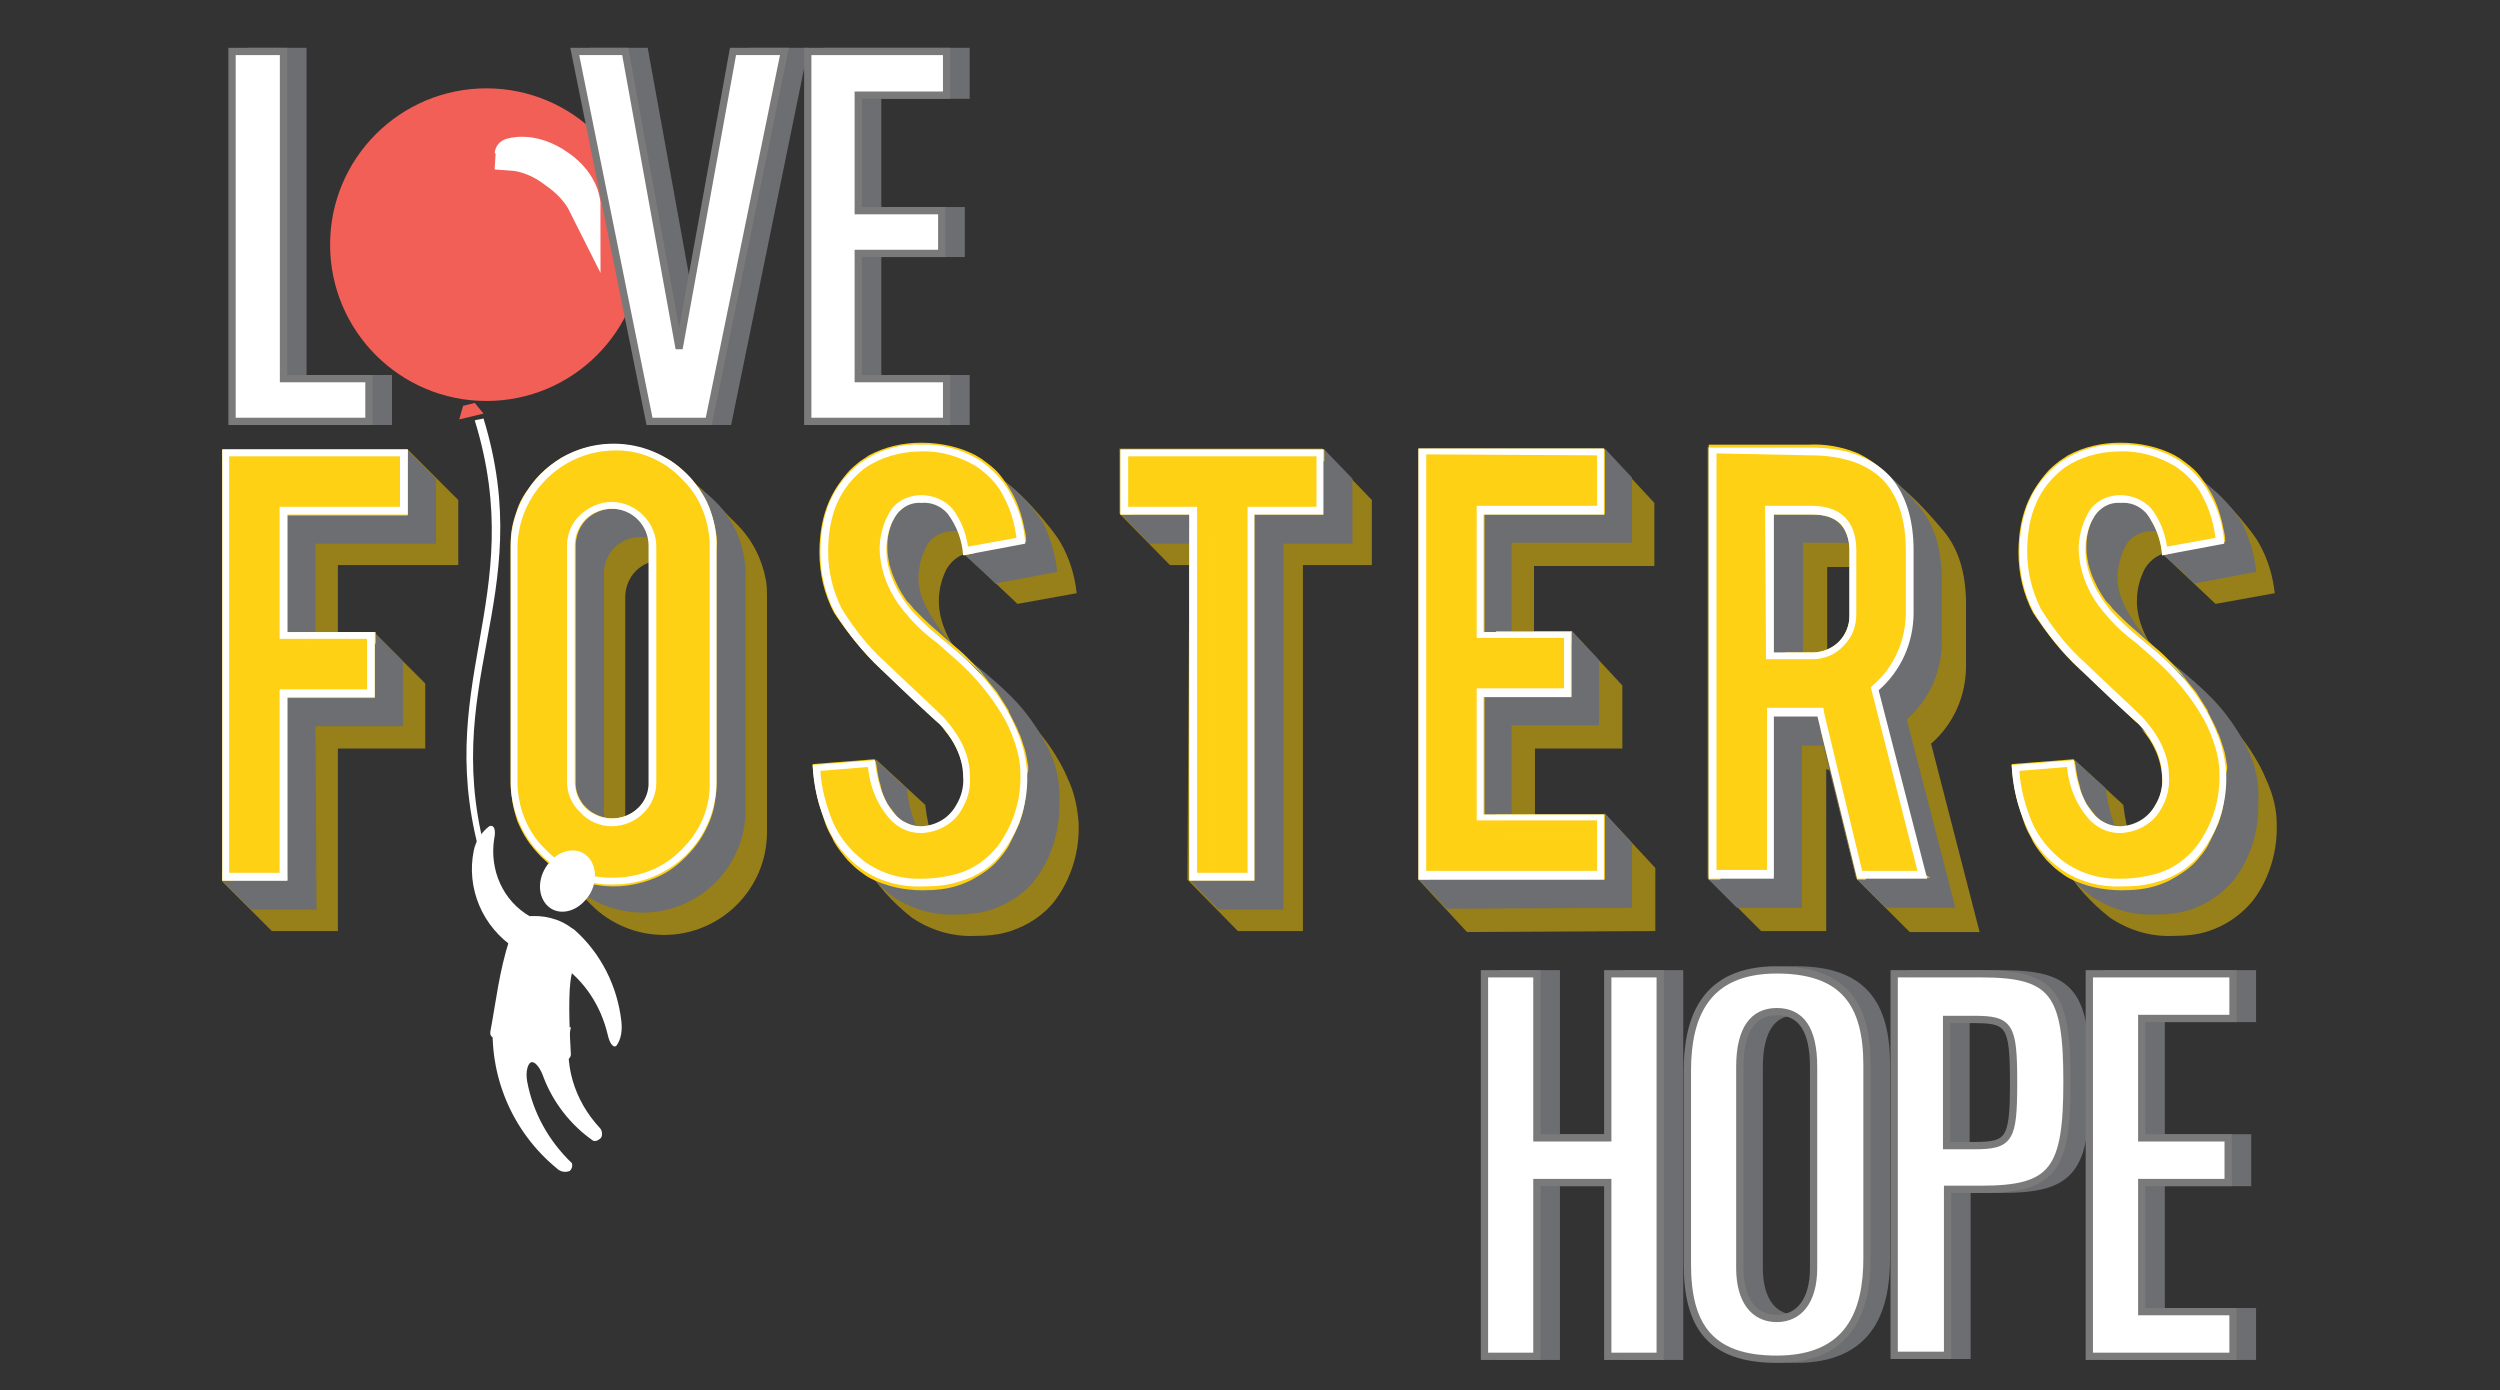 <?xml version="1.0" encoding="utf-8"?>
<!-- Generator: Adobe Illustrator 22.0.1, SVG Export Plug-In . SVG Version: 6.00 Build 0)  -->
<svg version="1.1" id="Layer_1" xmlns="http://www.w3.org/2000/svg" xmlns:xlink="http://www.w3.org/1999/xlink" x="0px" y="0px"
	 viewBox="0 0 257.5 143.2" style="enable-background:new 0 0 257.5 143.2;" xml:space="preserve">
<rect x="0" y="0" width="257.5" height="143.2" fill="#333333" stroke="none"/>
<style type="text/css">
	.st0{opacity:0.5;fill:#FCCD00;enable-background:new    ;}
	.st1{fill:#6D6E71;}
	.st2{fill:#FED115;}
	.st3{fill:#2775BB;}
	.st4{fill:#FFFFFF;}
	.st5{opacity:0.5;}
	.st6{fill:#F4F1ED;}
	.st7{fill:none;stroke:#6D6E71;stroke-width:0.75;stroke-miterlimit:10;}
	.st8{fill:none;stroke:#7A7A7A;stroke-width:0.75;stroke-miterlimit:10;}
	.st9{fill:#F15F57;}
	.st10{fill:#FFFFFF;stroke:#FFFFFF;stroke-width:3.31;stroke-miterlimit:10;}
</style>
<g transform="translate(-775 2334)">
	<path class="st0" d="M1009.5-2249.2c0.1,2.8-0.7,5.6-2.4,7.9c-1.2,1.5-2.8,2.6-4.6,3.2c-1.2,0.4-2.5,0.5-3.7,0.5
		c-2.3,0.1-4.6-0.6-6.5-1.9c-1.9-1.5-3.6-3.3-4.8-5.5c-0.8-1.8,0-2.8-0.1-5.2l1.2-5.6l5.1,4.7c0.3,2.6,1,4.8,2.1,6
		c0.8,0.9,1.7,0.8,2.8,0.7c1.4,0,2.6-0.8,3.2-2c0.6-0.7,0.9-1.7,1-2.6c0-1.8-0.8-3.7-2.5-5.5c-1.3-1.3-3.1-3.3-5.7-5.8
		c-2.2-2.2-4-3.9-4.9-5.6c-1-1.9-1.5-4.1-1.5-6.2c0-4,0.4-8.6,3.1-10.7c1.7-1.2,4.7-0.3,7.2-0.3c2.4,0,0.6-2.4,2.5-1.8
		c1.8,0.6,5.9,5.4,6.7,6.9c0.9,1.6,1.4,3.3,1.6,5.1l-6.1,1.1c0,0-5.4-5.1-5.4-5.1s2.1-0.3,0.9-0.2c-1.2,0-2.2,0.7-2.8,1.7
		c-0.5,1-0.8,2.1-0.8,3.3c0,2,0.9,4.1,2.6,6.2c0.7,0.8,0.5,0.2,1.8,1.3c1.6,1.3,3.8,3.7,4.3,4.3c1.5,1.4,2.8,3.1,3.8,4.9
		c0.4,0.7,0.7,1.4,1,2.1C1009.1-2252.1,1009.5-2250.7,1009.5-2249.2L1009.5-2249.2z"/>
	<path class="st1" d="M1007.6-2251.4c0.1,2.8-0.7,5.6-2.4,7.9c-1.2,1.5-2.8,2.6-4.6,3.2c-1.2,0.4-2.5,0.5-3.7,0.5
		c-2.3,0.1-4.6-0.6-6.5-1.9c-1.5-1.1-2.7-2.6-3.4-4.3c-0.9-2-1.4-4.1-1.5-6.3l3.2-3.4l3.2,2.9c0.3,2.6,1,4.5,2.1,5.6
		c0.7,0.8,1.7,1.3,2.8,1.2c1.5,0,2.8-0.9,3.5-2.2c0.5-0.9,0.7-1.9,0.7-2.9c0.1-2-0.7-4-2.1-5.5c-1.3-1.3-3.7-3.1-6.4-5.6
		c-1.8-1.7-3.4-3.6-4.7-5.8c-1-1.9-1.5-4.1-1.5-6.2c0-4,1.4-7.1,4.1-9.2c1.8-1.3,4-2,6.2-1.9c2.4,0,3-0.7,4.7,0.4
		c1.8,1.3,3.4,2.8,4.6,4.7c0.8,1.6,1.3,3.3,1.5,5.1l-6.4,1.2c0-0.1-3.2-3-3.2-3s2-0.7,1.6-1.3c-0.7-0.8-1.7-1.2-2.7-1.1
		c-1.2,0-2.3,0.6-2.8,1.6c-0.5,1-0.8,2.1-0.8,3.3c0,2,1.3,4.1,3,6.2c0.9,1,1.9,2,3,2.8c1.6,1.3,2.6,2.2,3.1,2.7
		c1.5,1.4,2.8,3.1,3.8,4.9c0.4,0.7,0.7,1.4,1,2.1C1007.5-2254.2,1007.7-2252.8,1007.6-2251.4L1007.6-2251.4z"/>
	<path class="st2" d="M1004.4-2255.1c-0.1-0.6-0.2-1.3-0.4-1.9c-0.2-0.5-0.3-1.1-0.6-1.6c0-0.1-0.1-0.2-0.1-0.3
		c-0.3-0.6-0.6-1.2-0.9-1.8c0,0,0-0.1,0-0.1c-0.4-0.6-0.8-1.3-1.2-1.9c-0.5-0.6-1-1.2-1.5-1.9c-0.3-0.4-0.7-0.7-1-1.1
		c-0.2-0.2-0.5-0.5-0.8-0.8c-0.5-0.5-1.3-1.1-2.2-1.9c0,0,0,0-0.1-0.1c-0.8-0.7-1.5-1.3-2-1.8c-0.4-0.4-0.7-0.7-1-1
		c-0.2-0.3-0.5-0.6-0.7-0.8c-0.4-0.6-0.8-1.2-1.1-1.9c-0.3-0.6-0.5-1.2-0.7-1.9c-0.1-0.5-0.2-1.1-0.2-1.6c0-0.1,0-0.2,0-0.3
		c0-0.6,0.1-1.3,0.3-1.9c0.1-0.4,0.3-0.8,0.5-1.1c0.2-0.3,0.3-0.5,0.6-0.7c0.6-0.6,1.4-0.9,2.2-0.9c0.9,0,1.8,0.3,2.5,0.9
		c0.1,0.1,0.1,0.1,0.2,0.2c0.4,0.5,0.7,1.1,1,1.7c0.2,0.6,0.4,1.2,0.5,1.9c0,0.2,0.1,0.5,0.1,0.7l3.9-0.7l2.5-0.5
		c0-0.5-0.1-1-0.2-1.4c-0.1-0.6-0.3-1.3-0.5-1.9c-0.2-0.6-0.5-1.3-0.8-1.8c0,0,0,0,0,0c-0.4-0.7-0.8-1.3-1.3-1.9
		c-0.5-0.6-1.2-1.1-1.9-1.6c-0.2-0.1-0.3-0.2-0.5-0.3c-1.7-0.9-3.7-1.3-5.6-1.3c-1.9,0-3.7,0.4-5.4,1.3c-0.3,0.2-0.6,0.4-0.9,0.6
		c-0.5,0.4-1,0.8-1.4,1.3c-0.5,0.6-0.9,1.2-1.3,1.9c-0.3,0.6-0.6,1.2-0.8,1.9c-0.2,0.6-0.3,1.2-0.4,1.9c-0.1,0.6-0.1,1.2-0.2,1.9
		c0,0.1,0,0.3,0,0.4c0,0.5,0,1,0.1,1.5c0.1,0.6,0.2,1.3,0.3,1.9c0.2,0.6,0.4,1.3,0.6,1.9c0.1,0.4,0.3,0.7,0.5,1
		c0.1,0.3,0.3,0.6,0.5,0.8c0.4,0.6,0.9,1.3,1.4,1.9c0.5,0.6,1,1.2,1.7,1.9c0.4,0.4,0.8,0.8,1.2,1.2c0.2,0.2,0.5,0.4,0.7,0.7
		c0.7,0.7,1.4,1.3,2,1.9c0.7,0.7,1.4,1.3,2,1.9c0.5,0.5,0.9,0.9,1.3,1.2c0.2,0.2,0.4,0.4,0.6,0.6c0.5,0.6,0.9,1.2,1.2,1.9
		c0.3,0.6,0.5,1.2,0.6,1.9c0.1,0.4,0.1,0.7,0.1,1.1c0,0.3,0,0.5,0,0.7c0,0.6-0.2,1.3-0.5,1.9c-0.1,0.1-0.1,0.2-0.2,0.3
		c-0.4,0.6-0.9,1.2-1.5,1.6c-0.6,0.4-1.3,0.6-2,0.6c-0.7,0-1.5-0.2-2.1-0.6c-0.3-0.2-0.5-0.4-0.7-0.6c-0.3-0.4-0.6-0.8-0.9-1.2
		c-0.3-0.6-0.6-1.2-0.7-1.9c-0.2-0.6-0.3-1.2-0.4-1.9c0-0.2-0.1-0.4-0.1-0.6l-6.4,0.5c0,0.1,0,0.1,0,0.2c0,0.6,0.1,1.3,0.2,1.9
		c0.1,0.6,0.2,1.3,0.4,1.9c0.2,0.6,0.4,1.3,0.6,1.9c0.1,0.2,0.1,0.3,0.2,0.5c0.2,0.5,0.5,0.9,0.7,1.4c0.4,0.7,0.9,1.3,1.4,1.9
		c0.4,0.4,0.8,0.8,1.2,1.1c0.4,0.3,0.8,0.6,1.2,0.8c1.6,0.8,3.4,1.2,5.3,1.2c1.3,0,2.5-0.1,3.7-0.5c0.6-0.2,1.1-0.4,1.6-0.7
		c0.9-0.5,1.8-1.1,2.5-1.9c0.2-0.2,0.3-0.4,0.5-0.6c0.3-0.4,0.6-0.8,0.8-1.3c0.3-0.6,0.6-1.2,0.9-1.9c0.2-0.6,0.4-1.2,0.5-1.9
		c0.1-0.6,0.2-1.2,0.2-1.9c0-0.4,0-0.7,0-1.1C1004.4-2254.6,1004.4-2254.8,1004.4-2255.1z"/>
	<path class="st3" d="M999.3-2264.8c-0.5-0.5-1.5-1.4-3.1-2.7c-0.5-0.4-1-0.8-1.4-1.2c0.8,0.9,1.7,1.7,2.7,2.5
		c1.1,0.9,1.9,1.6,2.5,2.1C999.8-2264.4,999.5-2264.6,999.3-2264.8z"/>
	<path class="st2" d="M995.5-2246.9c1.5,0,2.8-0.9,3.5-2.2c0.5-0.9,0.7-1.9,0.7-2.9c0-1.8-0.8-3.7-2.5-5.5c-0.3-0.3-0.6-0.5-0.9-0.8
		c1.2,1.3,1.8,3,1.8,4.7c0.1,1-0.2,2.1-0.7,2.9c-0.7,1.3-2,2.1-3.5,2.2c-0.7,0-1,0.2-1.6-0.2c0.1,0.2,0.3,0.4,0.5,0.6
		C993.4-2247.3,994.4-2246.9,995.5-2246.9z"/>
	<path class="st2" d="M989.9-2264.4C990-2264.4,990-2264.3,989.9-2264.4c-1.3-1.3-2.5-2.8-3.5-4.5c-1-1.9-1.5-4.1-1.5-6.2
		c0-4,1.4-7.1,4.1-9.2c1.8-1.3,4-2,6.2-1.9c2-0.1,4,0.5,5.8,1.6c0.3,0.2,0.6,0.4,0.9,0.6c-0.5-0.7-1.1-1.4-1.8-1.9
		c-1.9-1.3-4.1-2-6.4-2.1c-2.2-0.1-4.4,0.6-6.2,1.9c-2.7,2.1-4.1,5.1-4.1,9.2c0.1,2.3,0.7,4.6,1.8,6.7
		C986.5-2268,988.1-2266.1,989.9-2264.4L989.9-2264.4z"/>
	<path class="st2" d="M985.7-2247c-0.9-2-1.4-4.1-1.5-6.3l4.6-0.4c-0.1-0.4-0.1-0.9-0.2-1.3l-5.6,0.5c0.1,2.2,0.6,4.3,1.5,6.3
		c0.7,1.5,1.8,2.7,3.1,3.7C986.9-2245.3,986.2-2246.1,985.7-2247z"/>
	<path class="st2" d="M997.3-2279.8c0.5,0.7,0.8,1.7,0.8,2.6l1-0.2c-0.3-1.2-0.3-1-0.9-1.7C997.9-2279.4,997.6-2279.6,997.3-2279.8z
		"/>
	<path class="st3" d="M998.6-2265.5c-0.5-0.5-1.5-1.4-3.1-2.7c-0.5-0.4-1-0.8-1.4-1.2c0.8,0.9,1.7,1.7,2.7,2.5
		c1.1,0.9,1.9,1.6,2.5,2.1C999-2265.1,998.8-2265.3,998.6-2265.5z"/>
	<path class="st2" d="M994.7-2247.6c1.5,0,2.8-0.9,3.5-2.2c0.5-0.9,0.7-1.9,0.7-2.9c0-1.8-0.8-3.7-2.5-5.5c-0.3-0.3-0.6-0.5-0.9-0.8
		c1.3,1.4,2.1,3.2,2.2,5.1c0.1,1-0.2,2.1-0.7,2.9c-0.7,1.3-2,2.1-3.5,2.2c-0.7,0-1.4-0.2-2-0.6c0.1,0.2,0.3,0.4,0.5,0.6
		C992.6-2248.1,993.7-2247.6,994.7-2247.6L994.7-2247.6z"/>
	<path class="st2" d="M989.2-2265.1C989.2-2265.1,989.3-2265.1,989.2-2265.1c-1.3-1.3-2.5-2.8-3.5-4.5c-1-1.9-1.5-4.1-1.5-6.2
		c0-4,1.4-7.1,4.1-9.2c1.8-1.3,4-2,6.2-1.9c2.2-0.1,4.3,0.5,6.1,1.6c0.3,0.2,0.2,0.4,0.5,0.6c-0.5-0.7-1.1-1.4-1.8-1.9
		c-1.9-1.1-4-1.7-6.1-1.6c-2.2-0.1-4.4,0.6-6.2,1.9c-2.7,2.1-4.1,5.1-4.1,9.2c0,2.2,0.5,4.3,1.5,6.2
		C985.8-2268.8,987.3-2266.8,989.2-2265.1L989.2-2265.1z"/>
	<path class="st2" d="M985-2247.8c-0.9-2-1.4-4.1-1.5-6.3l5.3-0.4c-0.1-0.4-0.1-0.9-0.2-1.3l-6.4,0.5c0.1,2.2,0.6,4.3,1.5,6.3
		c0.7,1.5,1.7,2.9,3,4C986-2245.9,985.4-2246.8,985-2247.8L985-2247.8z"/>
	<path class="st2" d="M996.5-2280.5c0.7,1.1,1.1,2.4,1.2,3.7l1-0.2c-0.1-1.1-0.6-2-1.3-2.8C997.1-2280.1,996.9-2280.4,996.5-2280.5z
		"/>
	<path class="st4" d="M993.3-2287.5c2-0.1,4,0.5,5.7,1.5c1.2,0.8,2.3,1.9,2.9,3.2c0.7,1.3,1.1,2.7,1.3,4.2l-5,0.9
		c-0.2-1.4-0.7-2.7-1.6-3.9c-0.8-0.9-2-1.4-3.2-1.4c-1.4,0-2.8,0.7-3.4,2c-0.6,1.1-0.9,2.4-0.9,3.6c0.1,2.5,1.1,4.8,2.8,6.7
		c0.9,1.1,2,2.1,3.1,2.9c1.5,1.3,2.5,2.2,3,2.7l0,0l0,0c1.4,1.4,2.7,3,3.7,4.7c0.4,0.6,0.7,1.3,1,2c0.5,1.3,0.9,2.6,0.9,4
		c0.1,2.7-0.7,5.3-2.3,7.5l0,0c-1.1,1.4-2.5,2.4-4.2,2.9c-1.1,0.3-2.3,0.5-3.5,0.5c-2.2,0.1-4.3-0.5-6.1-1.8c-1.4-1.1-2.5-2.4-3.2-4
		c-0.7-1.7-1.2-3.5-1.3-5.3l4.9-0.4c0.2,2,0.9,3.8,2.2,5.3c0.8,0.9,1.9,1.5,3.2,1.5h0.2c1.7-0.1,3.3-1,4.1-2.5
		c0.6-1,0.9-2.2,0.8-3.4c0-2-0.9-4-2.7-6l0,0l0,0c-1.3-1.3-3.3-3.1-5.9-5.6c-1.8-1.6-3.3-3.5-4.6-5.6c-0.9-1.8-1.4-3.8-1.4-5.9
		c0-3.8,1.2-6.6,3.8-8.6C989.2-2286.9,991.2-2287.5,993.3-2287.5 M993.3-2288.2c-2.2-0.1-4.4,0.6-6.2,1.9c-2.7,2.1-4.1,5.1-4.1,9.2
		c0,2.2,0.5,4.3,1.5,6.2c1.3,2.1,2.9,4.1,4.7,5.8c2.6,2.5,4.6,4.4,6,5.6c1.7,1.8,2.5,3.7,2.5,5.5c0.1,1-0.2,2.1-0.7,2.9
		c-0.7,1.3-2,2.1-3.5,2.2h-0.2c-1,0-2-0.5-2.6-1.2c-1.1-1.2-1.8-3-2.1-5.6l-6.4,0.5c0.1,2.2,0.6,4.3,1.5,6.3
		c0.7,1.7,1.9,3.2,3.4,4.3c1.9,1.4,4.2,2,6.5,1.9c1.3,0,2.5-0.1,3.7-0.5c1.8-0.5,3.5-1.6,4.6-3.2c1.7-2.3,2.5-5.1,2.4-7.9
		c-0.1-1.5-0.4-2.9-1-4.3c-0.3-0.7-0.6-1.4-1-2.1c-1-1.8-2.3-3.4-3.8-4.9c-0.5-0.5-1.5-1.4-3.1-2.7c-1.1-0.9-2.1-1.8-3-2.8
		c-1.7-2.1-2.6-4.2-2.6-6.2c0-1.1,0.2-2.3,0.8-3.3c0.5-1,1.6-1.7,2.8-1.6c1-0.1,2,0.3,2.7,1.1c0.9,1.2,1.5,2.7,1.6,4.3l6.4-1.2
		c-0.1-1.8-0.6-3.5-1.5-5.1c-0.7-1.4-1.9-2.6-3.2-3.5C997.6-2287.7,995.4-2288.3,993.3-2288.2L993.3-2288.2z"/>
	<path class="st0" d="M897.5-2275.8l-2,0l-5.2-5.3v-6.7h20.9l5.1,5.3v6.7h-7.1v37.7h-6.7l-5.2-5.3L897.5-2275.8z"/>
	<path class="st1" d="M897.5-2278h-4.1l-2.9-3v-6.7h20.9l2.9,3v6.7h-7.1v37.7h-6.7l-2.9-3L897.5-2278z"/>
	<path class="st2" d="M890.4-2287.7v6.7h7.1v37.7h6.7v-37.7h7.1v-6.7H890.4z"/>
	<path class="st2" d="M891.7-2286.5h19.7v-1.2h-20.9v6.7h1.2V-2286.5z"/>
	<rect x="897.5" y="-2279.8" class="st2" width="1.2" height="36.4"/>
	<g transform="translate(954.43 233.668)" class="st5">
		<path class="st2" d="M-62-2519.4h18.7v-1.2h-19.9v5.5h1.2V-2519.4z"/>
		<rect x="-56.1" y="-2512.7" class="st2" width="1.2" height="35.2"/>
	</g>
	<path class="st4" d="M910.6-2287v5.2h-7.1v37.7h-5.2v-37.7h-7.1v-5.2L910.6-2287 M911.3-2287.7h-20.9v6.7h7.1v37.7h6.7v-37.7h7.1
		L911.3-2287.7z"/>
	<path class="st0" d="M965.7-2286.2c3.7,0,7.8,4.9,9.5,6.9c1.5,1.8,2.3,4.3,2.3,7.5v6.4c0,3.1-1.3,6-3.6,8l5,19.4h-7.2l-5.5-5.5
		l-2.7-11.2c-0.1,0-0.3,0-0.4-0.1v16.7h-6.7l-5.5-5.5v-44.4L965.7-2286.2z M971-2271.7c0-2.6-1.3-3.9-3.8-3.9h-4v14.2l3.2-1.5
		c1,0,2-0.4,2.7-1.1c0.7-0.7,1.1-1.7,1.1-2.7L971-2271.7z"/>
	<path class="st1" d="M964.5-2287c3.7,0,6.5,3.2,8.2,5.2c1.5,1.8,2.3,4.3,2.3,7.5v6.4c0,3.1-1.3,6-3.6,8l5,19.4h-7.2l-3-3l-3.4-13.7
		c-0.2,0-2.2,0-2.2,0v16.7h-6.7l-3-3v-44.4L964.5-2287z M968.5-2274.2c0-2.6-1.3-3.9-3.8-3.9h-4v14.2h4c1,0,2-0.4,2.7-1.1
		c0.7-0.7,1.1-1.7,1.1-2.7L968.5-2274.2L968.5-2274.2z"/>
	<path class="st2" d="M973.3-2243.9l-0.5-1.9l-0.5-1.9l-0.5-1.9l-0.5-1.9l-0.5-1.9l-0.5-1.9l-0.5-1.9l-0.5-1.9l-0.5-1.9l-0.5-1.9
		l-0.1-0.2c0.6-0.5,1.1-1,1.5-1.6c0.4-0.6,0.8-1.2,1.1-1.9c0.5-1.2,0.9-2.4,0.9-3.7c0-0.2,0-0.5,0-0.7v-6.8c0-0.6,0-1.3-0.1-1.9
		c-0.1-0.6-0.2-1.3-0.4-1.9c-0.2-0.7-0.4-1.3-0.7-1.9c-0.3-0.6-0.6-1.1-1.1-1.6c-0.1-0.1-0.2-0.2-0.3-0.3c-0.8-0.8-1.7-1.4-2.7-1.9
		c-1.7-0.7-3.4-1-5.2-0.9H951v44.4h6.7v-16.7h4.5l0.3,1.3l0.5,1.9l0.5,1.9l0.5,1.9l0.5,1.9l0.5,1.9l0.5,1.9l0.5,1.9l0.5,1.9l0.1,0.4
		h7.2L973.3-2243.9z M957.7-2270.1v-10.9h4c1.6,0,2.7,0.5,3.3,1.6c0.3,0.6,0.5,1.2,0.5,1.9c0,0.1,0,0.3,0,0.4v6.5c0,0.2,0,0.4,0,0.6
		c-0.1,0.7-0.4,1.3-0.8,1.9c-0.1,0.1-0.2,0.2-0.3,0.3c-0.7,0.7-1.7,1.1-2.7,1.1h-4L957.7-2270.1L957.7-2270.1z"/>
	<path class="st2" d="M952.2-2286.6h10.6c3,0,4.9,0.6,6.7,2c-0.1-0.1-0.1-0.1-0.2-0.2c-1.7-2.1-4-3-7.7-3H951v44.4h1.2V-2286.6z"/>
	<path class="st2" d="M963.4-2258.9h-0.9l3.8,15.5h0.9L963.4-2258.9z"/>
	<path class="st2" d="M965.7-2266.7c0.7-0.7,1.1-1.7,1.1-2.7v-6.5c0-1.7-0.6-2.8-1.7-3.4c0.3,0.7,0.5,1.4,0.4,2.2v6.5
		c0,1-0.4,2-1.1,2.7c-0.7,0.7-1.7,1.1-2.7,1.1h-2.8v1.2h4C964-2265.5,965-2266,965.7-2266.7z"/>
	<g transform="translate(1028.106 233.537)" class="st5">
		<path class="st2" d="M-75.1-2519.4h10.6c3,0,4.9,0.6,6.7,2c-0.1-0.1-0.1-0.1-0.2-0.2c-1.7-2.1-4-3-7.7-3h-10.6v43.2h1.2V-2519.4z"
			/>
		<path class="st2" d="M-64-2491.7h-0.9l3.8,14.2h0.9L-64-2491.7z"/>
		<path class="st2" d="M-61.7-2499.5c0.7-0.7,1.1-1.7,1.1-2.7v-6.5c0-1.7-0.6-2.8-1.7-3.4c0.3,0.7,0.5,1.4,0.4,2.2l-0.3,6.2
			c0,1-0.4,2-1.1,2.7c-0.7,0.7-1.7,1.1-2.7,1.1l-2.5,0.3v1.2h4C-63.4-2498.3-62.4-2498.7-61.7-2499.5z"/>
	</g>
	<path class="st4" d="M961.5-2287.1c3.5,0,6.1,1,7.7,2.8c1.4,1.7,2.1,4,2.1,7v6.4c0,2.8-1.2,5.6-3.3,7.4l-0.3,0.3l0.1,0.4l4.7,18.5
		h-5.7l-3.9-16.2l-0.1-0.6h-5.8v16.7h-5.2v-42.9L961.5-2287.1 M956.9-2266.1h4.8c1.2,0,2.4-0.5,3.2-1.4c0.9-0.9,1.3-2,1.3-3.3v-6.5
		c0-3-1.6-4.6-4.6-4.6h-4.8L956.9-2266.1 M961.5-2287.9H951v44.4h6.7v-16.7h4.5l4.1,16.7h7.2l-5-19.4c2.3-2,3.6-4.9,3.6-8v-6.4
		c0-3.2-0.8-5.7-2.3-7.5C968-2286.8,965.3-2287.9,961.5-2287.9L961.5-2287.9z M957.7-2266.8v-14.2h4c2.6,0,3.8,1.3,3.8,3.9v6.5
		c0,1-0.4,2-1.1,2.7c-0.7,0.7-1.7,1.1-2.7,1.1L957.7-2266.8z"/>
	<path class="st0" d="M843.1-2286.1c3.4,1,5.7,4.1,7.8,6.1c1.6,1.6,2.6,3.6,3,5.8c0.1,0.6,0.1,1.1,0.1,1.7v24.2
		c0,5.9-4.8,10.6-10.6,10.6c-2.8,0-5.5-1.1-7.5-3.1c-2.1-2.1-7.4-8.4-7.4-11.4l-0.1-21.6c0-2.9-1.2-7.6,4.3-12.2
		C836.2-2288.8,840.3-2286.9,843.1-2286.1z M847-2272.5c0-2.1-1.7-3.8-3.8-3.8c0,0,0,0,0,0c-1,0-2,0.4-2.7,1.1
		c-0.7,0.7-1.1,1.7-1.1,2.7v24.3c0,1,0.4,2,1.1,2.7c0.8,0.7,1.3,0.7,2.4,0.7c2.1,0,3.8-1.7,3.8-3.8c0,0,0,0,0,0L847-2272.5z"/>
	<path class="st1" d="M841.2-2285.4c5.9,0,10.6,4.7,10.6,10.6c0,0,0,0,0,0v24.2c0,5.9-4.8,10.6-10.6,10.6c-5.9,0-10.6-4.8-10.6-10.6
		v-24.2C830.6-2280.6,835.3-2285.4,841.2-2285.4z M844.8-2274.9c0-2.1-1.7-3.8-3.8-3.8c0,0,0,0,0,0c-1,0-2,0.4-2.7,1.1
		c-0.7,0.7-1.1,1.7-1.1,2.7v24.3c0,1,0.4,2,1.1,2.7c0.7,0.7,1.7,1.1,2.7,1.1c2.1,0,3.8-1.7,3.8-3.8c0,0,0,0,0,0V-2274.9z"/>
	<path class="st2" d="M848.7-2279.4c-0.1-0.6-0.3-1.3-0.5-1.9c-0.2-0.7-0.5-1.3-0.9-1.9c-0.4-0.7-0.9-1.3-1.5-1.9l-0.1-0.1
		c-0.7-0.7-1.4-1.3-2.3-1.7c-3.3-1.8-7.2-1.8-10.5,0c-0.8,0.5-1.6,1.1-2.2,1.7l-0.1,0.1c-0.6,0.6-1,1.2-1.5,1.9
		c-0.4,0.6-0.7,1.2-0.9,1.9c-0.2,0.6-0.4,1.2-0.5,1.9c-0.1,0.6-0.1,1.2-0.1,1.8v24.4c0,0.6,0.1,1.3,0.2,1.9c0.1,0.6,0.3,1.3,0.5,1.9
		c0.3,0.7,0.6,1.3,1,1.9c0.4,0.6,0.9,1.2,1.4,1.7l0.1,0.1c0.8,0.8,1.6,1.4,2.6,1.9c1.5,0.7,3.1,1.1,4.8,1.1c1.7,0,3.3-0.4,4.8-1.1
		c1-0.5,1.8-1.1,2.6-1.9c0,0,0.1-0.1,0.1-0.1c0.5-0.5,1-1.1,1.4-1.7c0.7-1.1,1.3-2.4,1.5-3.7c0.1-0.6,0.2-1.2,0.2-1.9v-24.4
		C848.9-2278.3,848.8-2278.9,848.7-2279.4L848.7-2279.4z M841.9-2275.7v22.2c0,0.1,0,0.2,0,0.2c0,0.7-0.2,1.3-0.6,1.9
		c-0.1,0.2-0.3,0.4-0.5,0.6c-0.7,0.7-1.7,1.1-2.7,1.1c-1,0-2-0.4-2.7-1.1c-0.2-0.2-0.4-0.4-0.5-0.6c-0.4-0.6-0.6-1.2-0.6-1.9
		c0-0.1,0-0.2,0-0.2v-24.3c0-1,0.4-2,1.1-2.7c0.7-0.7,1.7-1.1,2.7-1.1c0.5,0,1.1,0.1,1.6,0.3c0.4,0.2,0.8,0.5,1.2,0.8
		c0.3,0.3,0.6,0.7,0.8,1.1c0.2,0.5,0.4,1.1,0.4,1.6L841.9-2275.7L841.9-2275.7z"/>
	<path class="st2" d="M839.3-2248.4c2.1,0,3.8-1.7,3.8-3.8c0,0,0,0,0,0v-24.3c0-1-0.4-2-1.1-2.7c-0.2-0.2-0.4-0.4-0.7-0.6
		c0.4,0.6,0.6,1.3,0.6,2v24.3c0,2.1-1.7,3.8-3.8,3.8c0,0,0,0,0,0c-0.7,0-1.4-0.2-2.1-0.6c0.2,0.3,0.4,0.5,0.6,0.7
		C837.3-2248.8,838.3-2248.4,839.3-2248.4L839.3-2248.4z"/>
	<path class="st2" d="M828.9-2252.2v-24.2c0-5.9,4.7-10.6,10.6-10.6c2.5,0,4.9,0.9,6.9,2.5c-0.2-0.2-0.4-0.4-0.6-0.6
		c-4.1-4.1-10.9-4.1-15,0c-2,2-3.1,4.7-3.1,7.5v24.2c0,2.8,1.1,5.5,3.1,7.5c0.2,0.2,0.5,0.4,0.7,0.6
		C829.7-2247.2,828.8-2249.6,828.9-2252.2z"/>
	<g transform="translate(877.826 232.879)" class="st5">
		<path class="st2" d="M-37.8-2480.6c2.1,0,3.8-1.7,3.8-3.8c0,0,0,0,0,0v-24.3c0-1-0.4-2-1.1-2.7c-0.2-0.2-0.4-0.4-0.7-0.6
			c0.4,0.6,0.6,1.3,0.6,2l-0.3,24.1c0.1,0.9-0.3,1.8-1,2.4c-0.6,0.8-1.6,1.2-2.5,1.3c-0.7,0.1-1.4,0.1-2.1-0.2
			c0.2,0.3,0.4,0.5,0.6,0.7C-39.8-2480.9-38.8-2480.5-37.8-2480.6L-37.8-2480.6z"/>
		<path class="st2" d="M-48.2-2484.3v-24.2c0-5.9,4.7-10.6,10.6-10.6c2.6,0,4.1,0.3,6,2c-0.2-0.2-0.4-0.4-0.6-0.6
			c-2.1-2.1-4.2-2.7-7.1-2.7c-2.7-0.2-5.2,0.8-7.1,2.8c-2.1,2-3.3,4.7-3.2,7.6l0.2,24.6c0,2.7,1.1,5.3,3.2,7.1
			c0.2,0.2,0.5,0.4,0.7,0.6C-47.3-2479.5-48.2-2481.9-48.2-2484.3z"/>
	</g>
	<path class="st4" d="M838.2-2287.6c2.6-0.1,5.2,1,7,2.9c1.9,1.8,2.9,4.4,2.9,7v24.2c0.1,2.6-1,5.2-2.9,7c-1.8,1.9-4.4,2.9-7,2.9
		c-2.6,0.1-5.2-1-7-2.9c-1.9-1.8-2.9-4.4-2.9-7v-24.2C828.4-2283.1,832.8-2287.5,838.2-2287.6
		C838.2-2287.6,838.2-2287.6,838.2-2287.6 M838-2248.9c2.5,0,4.6-2,4.6-4.5c0,0,0,0,0,0v-24.3c0-2.5-2.1-4.6-4.6-4.6
		c-1.2,0-2.3,0.5-3.2,1.3c-0.9,0.8-1.4,2-1.4,3.2v24.3c0,1.2,0.5,2.4,1.4,3.2C835.6-2249.4,836.8-2248.9,838-2248.9 M838.2-2288.3
		c-5.9,0-10.6,4.8-10.6,10.6v24.2c0,2.8,1.1,5.5,3.1,7.5c2,2,4.7,3.2,7.5,3.1c5.9,0,10.6-4.7,10.6-10.6c0,0,0,0,0,0v-24.2
		C848.9-2283.5,844.1-2288.3,838.2-2288.3C838.3-2288.3,838.2-2288.3,838.2-2288.3L838.2-2288.3z M838-2249.7c-1,0-2-0.4-2.7-1.1
		c-0.7-0.7-1.1-1.7-1.1-2.7v-24.3c0-1,0.4-2,1.1-2.7c0.7-0.7,1.7-1.1,2.7-1.1c2.1,0,3.8,1.7,3.8,3.8c0,0,0,0,0,0v24.3
		C841.9-2251.4,840.2-2249.7,838-2249.7C838.1-2249.7,838.1-2249.7,838-2249.7z"/>
	<path class="st0" d="M809.8-2238.1h-6.8l-5.1-5.1l5.2-39.3l13.9-5.2l5.2,5.2l0,6.7h-12.4v12.1l3.8-5.1l5.2,5.2v6.7h-9L809.8-2238.1
		L809.8-2238.1z"/>
	<path class="st1" d="M807.6-2240.3h-6.7l-2.9-2.9l2.9-41.5l16.1-2.9l2.9,2.9v6.7h-12.4v12.1l6.1-2.9l2.9,2.9v6.7h-9L807.6-2240.3
		L807.6-2240.3z"/>
	<rect x="797.9" y="-2243.9" class="st6" width="6.7" height="0.6"/>
	<rect x="797.9" y="-2287.7" class="st6" width="19.1" height="0.8"/>
	<path class="st2" d="M797.9-2286.9v43h6.7v-18.2h9v-6.7h-9v-12.1H817v-6H797.9z"/>
	<path class="st2" d="M799.2-2286.5H817v-1.2h-19.1v44.4h1.2V-2286.5z"/>
	<rect x="805.9" y="-2268.9" class="st2" width="7.8" height="1.2"/>
	<g transform="translate(841.909 233.716)" class="st5">
		<path class="st2" d="M-42-2519.4h16.6v-1.2h-17.8v43.2h1.2V-2519.4z"/>
		<rect x="-35.3" y="-2501.8" class="st2" width="6.5" height="1.2"/>
	</g>
	<path class="st4" d="M816.2-2287v5.2h-12.4v13.6h9v5.2h-9v18.9h-5.2v-42.9H816.2 M817-2287.7h-19.1v44.4h6.7v-18.9h9v-6.7h-9v-12.1
		H817L817-2287.7L817-2287.7z"/>
	<path class="st0" d="M926.1-2238l-5-5.4l5.2-39l13.9-5.4l5.2,5.6v6.5H933v12.1l3.9-5.4l5.2,5.6v6.5h-9v12.1l7.2-5.4l5.2,5.6v6.5
		L926.1-2238L926.1-2238z"/>
	<path class="st1" d="M924-2240.4l-2.8-3l2.8-41.4l16.3-3l2.8,3v6.7h-12.4v12.1l6.2-3l2.8,3v6.7h-9v12.1l9.6-3l2.8,3v6.7L924-2240.4
		L924-2240.4z"/>
	<path class="st2" d="M921.2-2287.8v44.4h19.1v-6.7h-12.4v-12.1h9v-6.7h-9v-12.1h12.4v-6.7H921.2z"/>
	<path class="st2" d="M922.4-2286.6h17.8v-1.2h-19.1v44.4h1.2V-2286.6z"/>
	<rect x="929.1" y="-2269" class="st2" width="7.8" height="1.2"/>
	<rect x="929.1" y="-2250.1" class="st2" width="11.1" height="1.2"/>
	<g transform="translate(991.866 233.56)" class="st5">
		<path class="st2" d="M-68.7-2519.4h16.6v-1.2h-17.8v43.2h1.2L-68.7-2519.4z"/>
		<rect x="-62" y="-2501.8" class="st2" width="6.5" height="1.2"/>
		<rect x="-62" y="-2482.9" class="st2" width="9.9" height="1.2"/>
	</g>
	<path class="st4" d="M939.5-2287.1v5.2h-12.4v13.6h9v5.2h-9v13.6h12.4v5.2h-17.6v-42.9L939.5-2287.1 M940.2-2287.8h-19.1v44.4h19.1
		v-6.7h-12.4v-12.1h9v-6.7h-9v-12.1h12.4L940.2-2287.8L940.2-2287.8z"/>
	<path class="st0" d="M886.1-2249.2c0.1,2.8-0.7,5.6-2.4,7.9c-1.1,1.5-2.8,2.6-4.6,3.2c-1.2,0.4-2.5,0.5-3.7,0.5
		c-2.3,0.1-4.6-0.6-6.5-1.9c-1.9-1.5-3.6-3.3-4.8-5.5c-0.8-1.8,0-2.8-0.1-5.2l1.2-5.6l5.1,4.7c0.3,2.6,1,4.8,2.1,6
		c0.8,0.9,1.7,0.8,2.8,0.7c1.4,0,2.6-0.8,3.2-2c0.6-0.7,0.9-1.7,1-2.6c0-1.8-0.8-3.7-2.5-5.5c-1.3-1.3-3.1-3.3-5.7-5.8
		c-2.2-2.2-4-3.9-4.9-5.6c-1-1.9-1.5-4.1-1.5-6.2c0-4,0.4-8.6,3.1-10.7c1.7-1.2,4.7-0.3,7.2-0.3c2.4,0,0.6-2.4,2.5-1.8
		c1.8,0.6,5.9,5.4,6.7,6.9c0.9,1.6,1.4,3.3,1.6,5.1l-6.1,1.1c0,0-5.4-5.1-5.4-5.1s2.1-0.3,0.9-0.2c-1.2,0-2.2,0.7-2.8,1.7
		c-0.5,1-0.8,2.1-0.8,3.3c0,2,0.9,4.1,2.6,6.2c0.7,0.8,0.5,0.2,1.8,1.3c1.6,1.3,3.8,3.7,4.3,4.3c1.5,1.4,2.8,3.1,3.8,4.9
		c0.4,0.7,0.7,1.4,1,2.1C885.7-2252.1,886-2250.7,886.1-2249.2z"/>
	<path class="st1" d="M884.1-2251.4c0.1,2.8-0.7,5.6-2.4,7.9c-1.1,1.5-2.8,2.6-4.6,3.2c-1.2,0.4-2.5,0.5-3.7,0.5
		c-2.3,0.1-4.6-0.6-6.5-1.9c-1.5-1.1-2.7-2.6-3.4-4.3c-0.9-2-1.4-4.1-1.5-6.3l3.2-3.4l3.2,2.9c0.3,2.6,1,4.5,2.1,5.6
		c0.7,0.8,1.7,1.3,2.8,1.2c1.5,0,2.8-0.9,3.5-2.2c0.5-0.9,0.7-1.9,0.7-2.9c0.1-2-0.7-4-2.1-5.5c-1.3-1.3-3.7-3.1-6.4-5.6
		c-1.8-1.7-3.4-3.6-4.7-5.8c-1-1.9-1.5-4.1-1.5-6.2c0-4,1.4-7.1,4.1-9.2c1.8-1.3,4-2,6.2-1.9c2.4,0,3-0.7,4.7,0.4
		c1.8,1.3,3.4,2.8,4.6,4.7c0.8,1.6,1.3,3.3,1.5,5.1l-6.4,1.2c0-0.1-3.2-3-3.2-3s2-0.7,1.6-1.3c-0.7-0.8-1.7-1.2-2.7-1.1
		c-1.2,0-2.3,0.6-2.8,1.6c-0.5,1-0.8,2.1-0.8,3.3c0,2,1.3,4.1,3,6.2c0.9,1,1.9,2,3,2.8c1.6,1.3,2.6,2.2,3.1,2.7
		c1.5,1.4,2.8,3.1,3.8,4.9c0.4,0.7,0.7,1.4,1,2.1C884-2254.2,884.2-2252.8,884.1-2251.4z"/>
	<path class="st2" d="M880.9-2255.1c-0.1-0.6-0.2-1.3-0.4-1.9c-0.2-0.5-0.3-1.1-0.6-1.6c0-0.1-0.1-0.2-0.1-0.3
		c-0.3-0.6-0.6-1.2-0.9-1.8c0,0,0-0.1,0-0.1c-0.4-0.6-0.8-1.3-1.2-1.9c-0.5-0.6-1-1.2-1.5-1.9c-0.3-0.4-0.7-0.7-1-1.1
		c-0.2-0.2-0.5-0.5-0.8-0.8c-0.5-0.5-1.3-1.1-2.2-1.9c0,0,0,0-0.1-0.1c-0.8-0.7-1.5-1.3-2-1.8c-0.4-0.4-0.7-0.7-1-1
		c-0.2-0.3-0.5-0.6-0.7-0.8c-0.4-0.6-0.8-1.2-1.1-1.9c-0.3-0.6-0.5-1.2-0.7-1.9c-0.1-0.5-0.2-1.1-0.2-1.6c0-0.1,0-0.2,0-0.3
		c0-0.6,0.1-1.3,0.3-1.9c0.1-0.4,0.3-0.8,0.5-1.1c0.2-0.3,0.3-0.5,0.6-0.7c0.6-0.6,1.4-0.9,2.2-0.9c0.9,0,1.8,0.3,2.5,0.9
		c0.1,0.1,0.1,0.1,0.2,0.2c0.4,0.5,0.7,1.1,1,1.7c0.2,0.6,0.4,1.2,0.5,1.9c0,0.2,0.1,0.5,0.1,0.7l3.9-0.7l2.5-0.5
		c0-0.5-0.1-1-0.2-1.4c-0.1-0.6-0.3-1.3-0.5-1.9c-0.2-0.6-0.5-1.3-0.8-1.8c0,0,0,0,0,0c-0.4-0.7-0.8-1.3-1.3-1.9
		c-0.5-0.6-1.2-1.1-1.9-1.6c-0.2-0.1-0.3-0.2-0.5-0.3c-1.7-0.9-3.7-1.3-5.6-1.3c-1.9,0-3.7,0.4-5.4,1.3c-0.3,0.2-0.6,0.4-0.9,0.6
		c-0.5,0.4-1,0.8-1.4,1.3c-0.5,0.6-0.9,1.2-1.3,1.9c-0.3,0.6-0.6,1.2-0.8,1.9c-0.2,0.6-0.3,1.2-0.4,1.9c-0.1,0.6-0.1,1.2-0.2,1.9
		c0,0.1,0,0.3,0,0.4c0,0.5,0,1,0.1,1.5c0.1,0.6,0.2,1.3,0.3,1.9c0.2,0.6,0.4,1.3,0.6,1.9c0.1,0.4,0.3,0.7,0.5,1
		c0.1,0.3,0.3,0.6,0.5,0.8c0.4,0.6,0.9,1.3,1.4,1.9c0.5,0.6,1,1.2,1.7,1.9c0.4,0.4,0.8,0.8,1.2,1.2c0.2,0.2,0.5,0.4,0.7,0.7
		c0.7,0.7,1.4,1.3,2,1.9c0.7,0.7,1.4,1.3,2,1.9c0.5,0.5,0.9,0.9,1.3,1.2c0.2,0.2,0.4,0.4,0.6,0.6c0.5,0.6,0.9,1.2,1.2,1.9
		c0.3,0.6,0.5,1.2,0.6,1.9c0.1,0.4,0.1,0.7,0.1,1.1c0,0.3,0,0.5,0,0.7c0,0.6-0.2,1.3-0.5,1.9c-0.1,0.1-0.1,0.2-0.2,0.3
		c-0.4,0.6-0.9,1.2-1.5,1.6c-0.6,0.4-1.3,0.6-2,0.6c-0.7,0-1.5-0.2-2.1-0.6c-0.3-0.2-0.5-0.4-0.7-0.6c-0.3-0.4-0.6-0.8-0.9-1.2
		c-0.3-0.6-0.6-1.2-0.7-1.9c-0.2-0.6-0.3-1.2-0.4-1.9c0-0.2-0.1-0.4-0.1-0.6l-6.4,0.5c0,0.1,0,0.1,0,0.2c0,0.6,0.1,1.3,0.2,1.9
		c0.1,0.6,0.2,1.3,0.4,1.9c0.2,0.6,0.4,1.3,0.6,1.9c0.1,0.2,0.1,0.3,0.2,0.5c0.2,0.5,0.5,0.9,0.7,1.4c0.4,0.7,0.9,1.3,1.4,1.9
		c0.4,0.4,0.8,0.8,1.2,1.1c0.4,0.3,0.8,0.6,1.2,0.8c1.6,0.8,3.4,1.2,5.3,1.2c1.3,0,2.5-0.1,3.7-0.5c0.6-0.2,1.1-0.4,1.6-0.7
		c0.9-0.5,1.8-1.1,2.5-1.9c0.2-0.2,0.3-0.4,0.5-0.6c0.3-0.4,0.6-0.8,0.8-1.3c0.3-0.6,0.6-1.2,0.9-1.9c0.2-0.6,0.4-1.2,0.5-1.9
		c0.1-0.6,0.2-1.2,0.2-1.9c0-0.4,0-0.7,0-1.1C881-2254.6,880.9-2254.8,880.9-2255.1z"/>
	<path class="st3" d="M875.9-2264.8c-0.5-0.5-1.5-1.4-3.1-2.7c-0.5-0.4-1-0.8-1.4-1.2c0.8,0.9,1.7,1.7,2.7,2.5
		c1.1,0.9,1.9,1.6,2.5,2.1C876.3-2264.4,876.1-2264.6,875.9-2264.8z"/>
	<path class="st2" d="M872-2246.9c1.5,0,2.8-0.9,3.5-2.2c0.5-0.9,0.7-1.9,0.7-2.9c0-1.8-0.8-3.7-2.5-5.5c-0.3-0.3-0.6-0.5-0.9-0.8
		c1.2,1.3,1.8,3,1.8,4.7c0.1,1-0.2,2.1-0.7,2.9c-0.7,1.3-2,2.1-3.5,2.2c-0.7,0-1,0.2-1.6-0.2c0.1,0.2,0.3,0.4,0.5,0.6
		C869.9-2247.3,870.9-2246.9,872-2246.9z"/>
	<path class="st2" d="M866.5-2264.4C866.5-2264.4,866.5-2264.3,866.5-2264.4c-1.3-1.3-2.5-2.8-3.5-4.5c-1-1.9-1.5-4.1-1.5-6.2
		c0-4,1.4-7.1,4.1-9.2c1.8-1.3,4-2,6.2-1.9c2-0.1,4,0.5,5.8,1.6c0.3,0.2,0.6,0.4,0.9,0.6c-0.5-0.7-1.1-1.4-1.8-1.9
		c-1.9-1.3-4.1-2-6.4-2.1c-2.2-0.1-4.4,0.6-6.2,1.9c-2.7,2.1-4.1,5.1-4.1,9.2c0.1,2.3,0.7,4.6,1.8,6.7
		C863-2268,864.6-2266.1,866.5-2264.4L866.5-2264.4z"/>
	<path class="st2" d="M862.3-2247c-0.9-2-1.4-4.1-1.5-6.3l4.6-0.4c-0.1-0.4-0.1-0.9-0.2-1.3l-5.6,0.5c0.1,2.2,0.6,4.3,1.5,6.3
		c0.7,1.5,1.8,2.7,3.1,3.7C863.4-2245.3,862.8-2246.1,862.3-2247z"/>
	<path class="st2" d="M873.8-2279.8c0.5,0.7,0.8,1.7,0.8,2.6l1-0.2c-0.3-1.2-0.3-1-0.9-1.7C874.4-2279.4,874.1-2279.6,873.8-2279.8
		L873.8-2279.8z"/>
	<path class="st3" d="M875.1-2265.5c-0.5-0.5-1.5-1.4-3.1-2.7c-0.5-0.4-1-0.8-1.4-1.2c0.8,0.9,1.7,1.7,2.7,2.5
		c1.1,0.9,1.9,1.6,2.5,2.1C875.5-2265.1,875.3-2265.3,875.1-2265.5z"/>
	<path class="st2" d="M871.3-2247.6c1.5,0,2.8-0.9,3.5-2.2c0.5-0.9,0.7-1.9,0.7-2.9c0-1.8-0.8-3.7-2.5-5.5c-0.3-0.3-0.6-0.5-0.9-0.8
		c1.3,1.4,2.1,3.2,2.2,5.1c0.1,1-0.2,2.1-0.7,2.9c-0.7,1.3-2,2.1-3.5,2.2c-0.7,0-1.4-0.2-2-0.6c0.1,0.2,0.3,0.4,0.5,0.6
		C869.2-2248.1,870.2-2247.6,871.3-2247.6L871.3-2247.6z"/>
	<path class="st2" d="M865.7-2265.1C865.8-2265.1,865.8-2265.1,865.7-2265.1c-1.3-1.3-2.5-2.8-3.5-4.5c-1-1.9-1.5-4.1-1.5-6.2
		c0-4,1.4-7.1,4.1-9.2c1.8-1.3,4-2,6.2-1.9c2.2-0.1,4.3,0.5,6.1,1.6c0.3,0.2,0.2,0.4,0.5,0.6c-0.5-0.7-1.1-1.4-1.8-1.9
		c-1.9-1.1-4-1.7-6.1-1.6c-2.2-0.1-4.4,0.6-6.2,1.9c-2.7,2.1-4.1,5.1-4.1,9.2c0,2.2,0.5,4.3,1.5,6.2
		C862.3-2268.8,863.9-2266.8,865.7-2265.1L865.7-2265.1z"/>
	<path class="st2" d="M861.5-2247.8c-0.9-2-1.4-4.1-1.5-6.3l5.3-0.4c-0.1-0.4-0.1-0.9-0.2-1.3l-6.4,0.5c0.1,2.2,0.6,4.3,1.5,6.3
		c0.7,1.5,1.7,2.9,3,4C862.6-2245.9,862-2246.8,861.5-2247.8L861.5-2247.8z"/>
	<path class="st2" d="M873.1-2280.5c0.7,1.1,1.1,2.4,1.2,3.7l1-0.2c-0.2-1-0.7-2-1.3-2.8C873.7-2280.1,873.4-2280.4,873.1-2280.5z"
		/>
	<path class="st4" d="M869.8-2287.5c2-0.1,4,0.5,5.7,1.5c1.2,0.8,2.3,1.9,2.9,3.2c0.7,1.3,1.1,2.7,1.3,4.2l-5,0.9
		c-0.2-1.4-0.7-2.7-1.6-3.9c-0.8-0.9-2-1.4-3.2-1.4c-1.4,0-2.8,0.7-3.4,2c-0.6,1.1-0.9,2.4-0.9,3.6c0.1,2.5,1.1,4.8,2.8,6.7
		c0.9,1.1,2,2.1,3.1,2.9c1.5,1.3,2.5,2.2,3,2.7l0,0l0,0c1.4,1.4,2.7,3,3.7,4.7c0.4,0.6,0.7,1.3,1,2c0.5,1.3,0.9,2.6,0.9,4
		c0.1,2.7-0.7,5.3-2.3,7.5l0,0c-1.1,1.4-2.5,2.4-4.2,2.9c-1.1,0.3-2.3,0.5-3.5,0.5c-2.2,0.1-4.3-0.5-6.1-1.8c-1.4-1.1-2.5-2.4-3.2-4
		c-0.7-1.7-1.2-3.5-1.3-5.3l4.9-0.4c0.2,2,0.9,3.8,2.2,5.3c0.8,0.9,1.9,1.5,3.2,1.5h0.2c1.7-0.1,3.3-1,4.1-2.5
		c0.6-1,0.9-2.2,0.8-3.4c0-2-0.9-4-2.7-6l0,0l0,0c-1.3-1.3-3.3-3.1-5.9-5.6c-1.8-1.6-3.3-3.5-4.6-5.6c-0.9-1.8-1.4-3.8-1.4-5.9
		c0-3.8,1.2-6.6,3.8-8.6C865.7-2286.9,867.8-2287.5,869.8-2287.5 M869.8-2288.2c-2.2-0.1-4.4,0.6-6.2,1.9c-2.7,2.1-4.1,5.1-4.1,9.2
		c0,2.2,0.5,4.3,1.5,6.2c1.3,2.1,2.9,4.1,4.7,5.8c2.6,2.5,4.6,4.4,6,5.6c1.7,1.8,2.5,3.7,2.5,5.5c0.1,1-0.2,2.1-0.7,2.9
		c-0.7,1.3-2,2.1-3.5,2.2h-0.2c-1,0-2-0.5-2.6-1.2c-1.1-1.2-1.8-3-2.1-5.6l-6.4,0.5c0.1,2.2,0.6,4.3,1.5,6.3
		c0.7,1.7,1.9,3.2,3.4,4.3c1.9,1.4,4.2,2,6.5,1.9c1.3,0,2.5-0.1,3.7-0.5c1.8-0.5,3.5-1.6,4.6-3.2c1.7-2.3,2.5-5.1,2.4-7.9
		c-0.1-1.5-0.4-2.9-1-4.3c-0.3-0.7-0.6-1.4-1-2.1c-1-1.8-2.3-3.4-3.8-4.9c-0.5-0.5-1.5-1.4-3.1-2.7c-1.1-0.9-2.1-1.8-3-2.8
		c-1.7-2.1-2.6-4.2-2.6-6.2c0-1.1,0.2-2.3,0.8-3.3c0.5-1,1.6-1.7,2.8-1.6c1-0.1,2,0.3,2.7,1.1c0.9,1.2,1.5,2.7,1.6,4.3l6.4-1.2
		c-0.1-1.8-0.6-3.5-1.5-5.1c-0.7-1.4-1.9-2.6-3.2-3.5C874.1-2287.7,872-2288.3,869.8-2288.2L869.8-2288.2z"/>
	<g>
		<g>
			<polygon class="st1" points="929.9,-2233.7 935.3,-2233.7 935.3,-2216.8 942.6,-2216.8 942.6,-2233.7 948,-2233.7 948,-2194.3 
				942.6,-2194.3 942.6,-2212.2 935.3,-2212.2 935.3,-2194.3 929.9,-2194.3 			"/>
			<polygon class="st7" points="929.9,-2233.7 935.3,-2233.7 935.3,-2216.8 942.6,-2216.8 942.6,-2233.7 948,-2233.7 948,-2194.3 
				942.6,-2194.3 942.6,-2212.2 935.3,-2212.2 935.3,-2194.3 929.9,-2194.3 			"/>
		</g>
		<g>
			<polygon class="st4" points="927.9,-2233.7 933.3,-2233.7 933.3,-2216.8 940.6,-2216.8 940.6,-2233.7 946,-2233.7 946,-2194.3 
				940.6,-2194.3 940.6,-2212.2 933.3,-2212.2 933.3,-2194.3 927.9,-2194.3 			"/>
			<polygon class="st8" points="927.9,-2233.7 933.3,-2233.7 933.3,-2216.8 940.6,-2216.8 940.6,-2233.7 946,-2233.7 946,-2194.3 
				940.6,-2194.3 940.6,-2212.2 933.3,-2212.2 933.3,-2194.3 927.9,-2194.3 			"/>
		</g>
	</g>
	<g>
		<g>
			<path class="st1" d="M950.8-2223.7c0-5.5,1.8-10.4,9.2-10.4c7,0,9.3,3.6,9.3,9.8v19.9c0,5.5-1.8,10.4-9.3,10.4
				c-7,0-9.2-3.6-9.2-9.8V-2223.7z M956.2-2203.4c0,3.4,1.5,5.2,3.8,5.2c2.3,0,3.8-1.8,3.8-5.2v-20.7c0-3.9-1.3-5.7-3.8-5.7
				c-2.4,0-3.8,1.8-3.8,5.7V-2203.4z"/>
			<path class="st7" d="M950.8-2223.7c0-5.5,1.8-10.4,9.2-10.4c7,0,9.3,3.6,9.3,9.8v19.9c0,5.5-1.8,10.4-9.3,10.4
				c-7,0-9.2-3.6-9.2-9.8V-2223.7z M956.2-2203.4c0,3.4,1.5,5.2,3.8,5.2c2.3,0,3.8-1.8,3.8-5.2v-20.7c0-3.9-1.3-5.7-3.8-5.7
				c-2.4,0-3.8,1.8-3.8,5.7V-2203.4z"/>
		</g>
		<g>
			<path class="st4" d="M948.8-2223.7c0-5.5,1.8-10.4,9.2-10.4c7,0,9.3,3.6,9.3,9.8v19.9c0,5.5-1.8,10.4-9.3,10.4
				c-7,0-9.2-3.6-9.2-9.8V-2223.7z M954.2-2203.4c0,3.4,1.5,5.2,3.8,5.2c2.3,0,3.8-1.8,3.8-5.2v-20.7c0-3.9-1.3-5.7-3.8-5.7
				c-2.4,0-3.8,1.8-3.8,5.7V-2203.4z"/>
			<path class="st8" d="M948.8-2223.7c0-5.5,1.8-10.4,9.2-10.4c7,0,9.3,3.6,9.3,9.8v19.9c0,5.5-1.8,10.4-9.3,10.4
				c-7,0-9.2-3.6-9.2-9.8V-2223.7z M954.2-2203.4c0,3.4,1.5,5.2,3.8,5.2c2.3,0,3.8-1.8,3.8-5.2v-20.7c0-3.9-1.3-5.7-3.8-5.7
				c-2.4,0-3.8,1.8-3.8,5.7V-2203.4z"/>
		</g>
	</g>
	<g>
		<g>
			<path class="st1" d="M972.1-2233.7h9c7.4,0,8.8,2,8.8,11.1s-1.4,11.1-8.8,11.1h-3.5v17.1h-5.5L972.1-2233.7L972.1-2233.7z
				 M977.5-2216h2.8c3.7,0,4.1-0.6,4.1-6.5c0-5.9-0.4-6.5-4.1-6.5h-2.8V-2216z"/>
			<path class="st7" d="M972.1-2233.7h9c7.4,0,8.8,2,8.8,11.1s-1.4,11.1-8.8,11.1h-3.5v17.1h-5.5L972.1-2233.7L972.1-2233.7z
				 M977.5-2216h2.8c3.7,0,4.1-0.6,4.1-6.5c0-5.9-0.4-6.5-4.1-6.5h-2.8V-2216z"/>
		</g>
		<g>
			<path class="st4" d="M970.1-2233.7h9c7.4,0,8.8,2,8.8,11.1s-1.4,11.1-8.8,11.1h-3.5v17.1h-5.5L970.1-2233.7L970.1-2233.7z
				 M975.5-2216h2.8c3.7,0,4.1-0.6,4.1-6.5c0-5.9-0.4-6.5-4.1-6.5h-2.8V-2216z"/>
			<path class="st8" d="M970.1-2233.7h9c7.4,0,8.8,2,8.8,11.1s-1.4,11.1-8.8,11.1h-3.5v17.1h-5.5L970.1-2233.7L970.1-2233.7z
				 M975.5-2216h2.8c3.7,0,4.1-0.6,4.1-6.5c0-5.9-0.4-6.5-4.1-6.5h-2.8V-2216z"/>
		</g>
	</g>
	<g>
		<g>
			<polygon class="st1" points="992.2,-2233.7 1007,-2233.7 1007,-2229.1 997.6,-2229.1 997.6,-2216.8 1006.5,-2216.8 
				1006.5,-2212.2 997.6,-2212.2 997.6,-2198.9 1007,-2198.9 1007,-2194.3 992.2,-2194.3 			"/>
			<polygon class="st7" points="992.2,-2233.7 1007,-2233.7 1007,-2229.1 997.6,-2229.1 997.6,-2216.8 1006.5,-2216.8 
				1006.5,-2212.2 997.6,-2212.2 997.6,-2198.9 1007,-2198.9 1007,-2194.3 992.2,-2194.3 			"/>
		</g>
		<g>
			<polygon class="st4" points="990.2,-2233.7 1005,-2233.7 1005,-2229.1 995.6,-2229.1 995.6,-2216.8 1004.5,-2216.8 
				1004.5,-2212.2 995.6,-2212.2 995.6,-2198.9 1005,-2198.9 1005,-2194.3 990.2,-2194.3 			"/>
			<polygon class="st8" points="990.2,-2233.7 1005,-2233.7 1005,-2229.1 995.6,-2229.1 995.6,-2216.8 1004.5,-2216.8 
				1004.5,-2212.2 995.6,-2212.2 995.6,-2198.9 1005,-2198.9 1005,-2194.3 990.2,-2194.3 			"/>
		</g>
	</g>
	<path class="st4" d="M829.6-2239.6c0.7,0.4,0.8,1.1,0.4,2.1l0,0c-0.3,1-1.1,1.7-1.9,1.2c-3.4-2.2-5.1-6.2-4.3-10.1
		c0.2-1,0.8-1.9,1.6-2.5l0,0c0.5-0.2,0.7,0.4,0.5,1.3C825.4-2244.4,826.8-2241.2,829.6-2239.6L829.6-2239.6z"/>
	<path class="st4" d="M834.2-2238.2c-0.7-0.6-1.4,0-1.8,1.1l0,0c-0.4,1.1-0.3,2,0.3,2.4c2.5,1.7,4.2,4.3,4.9,7.3
		c0.2,0.9,0.6,1.4,0.9,1.1l0,0c0.5-0.7,0.6-1.6,0.5-2.5C838.6-2232.4,836.9-2235.8,834.2-2238.2z"/>
	<path class="st4" d="M835.3-2241.3c-1.2,1.4-3,1.6-4,0.5c-1-1.1-0.9-3,0.3-4.4c1.2-1.4,3-1.6,4-0.5
		C836.6-2244.6,836.5-2242.6,835.3-2241.3z"/>
	<path class="st4" d="M833.8-2228.2c-2.7,0.3-5.5,0-8-1c-0.5,5.9,1.9,11.7,6.5,15.5c0.4,0.4,0.9,0.5,1.4,0.3
		c0.2-0.2,0.3-0.5,0.2-0.8c-2.4-2.3-4-5.2-4.6-8.4c-0.2-1.1,0.1-2,0.5-2c0.4,0,0.9,0.7,1.2,1.6c1,2.6,2.8,4.9,5.1,6.5
		c0.3,0.1,0.6-0.1,0.8-0.3c0.2-0.3,0.1-0.8-0.1-1C834.1-2220.7,833-2224.5,833.8-2228.2z"/>
	<path class="st4" d="M833-2224.7c-2.7,0.2-5.3-0.7-7.3-2.5c-0.2-0.1-0.2-0.3-0.2-0.5c0.6-3.2,0.9-6.2,2-9.6
		c0.4-1.1,1.2-2.2,1.7-2.3c1.7-0.2,3.4,0.2,4.7,1.2c0.6,0.7,0.9,1.7,0.8,2.6c-0.3,2-1.5-0.1-0.9,10.4c0,0.2-0.1,0.4-0.3,0.5
		C833.3-2224.8,833.8-2224.8,833-2224.7z"/>
	<path class="st4" d="M824.8-2244.8c0.2,0,0.4-0.1,0.6-0.1c-5.6-18.6,5.1-27.4-0.6-46c-0.3,0.1-0.6,0.1-0.9,0.2
		C829.6-2272.2,819.1-2263.4,824.8-2244.8z"/>
	<circle class="st9" cx="825.1" cy="-2308.8" r="16.1"/>
	<path class="st9" d="M822.3-2290.8l2.5-0.6l-0.9-1.1l-1.2,0.3L822.3-2290.8z"/>
	<g>
		<g>
			<polygon class="st1" points="800.9,-2328.7 806.2,-2328.7 806.2,-2295 815,-2295 815,-2290.6 800.9,-2290.6 			"/>
			<polygon class="st7" points="800.9,-2328.7 806.2,-2328.7 806.2,-2295 815,-2295 815,-2290.6 800.9,-2290.6 			"/>
		</g>
		<g>
			<polygon class="st4" points="798.9,-2328.7 804.2,-2328.7 804.2,-2295 813,-2295 813,-2290.6 798.9,-2290.6 			"/>
			<polygon class="st8" points="798.9,-2328.7 804.2,-2328.7 804.2,-2295 813,-2295 813,-2290.6 798.9,-2290.6 			"/>
		</g>
	</g>
	<g>
		<g>
			<polygon class="st1" points="836.2,-2328.7 841.4,-2328.7 846.9,-2298.4 847,-2298.4 852.5,-2328.7 857.8,-2328.7 850,-2290.6 
				843.9,-2290.6 			"/>
			<polygon class="st7" points="836.2,-2328.7 841.4,-2328.7 846.9,-2298.4 847,-2298.4 852.5,-2328.7 857.8,-2328.7 850,-2290.6 
				843.9,-2290.6 			"/>
		</g>
		<g>
			<polygon class="st4" points="834.2,-2328.7 839.4,-2328.7 844.9,-2298.4 845,-2298.4 850.5,-2328.7 855.8,-2328.7 848,-2290.6 
				841.9,-2290.6 			"/>
			<polygon class="st8" points="834.2,-2328.7 839.4,-2328.7 844.9,-2298.4 845,-2298.4 850.5,-2328.7 855.8,-2328.7 848,-2290.6 
				841.9,-2290.6 			"/>
		</g>
	</g>
	<g>
		<g>
			<polygon class="st1" points="860.2,-2328.7 874.5,-2328.7 874.5,-2324.2 865.4,-2324.2 865.4,-2312.3 874,-2312.3 874,-2307.9 
				865.4,-2307.9 865.4,-2295 874.5,-2295 874.5,-2290.6 860.2,-2290.6 			"/>
			<polygon class="st7" points="860.2,-2328.7 874.5,-2328.7 874.5,-2324.2 865.4,-2324.2 865.4,-2312.3 874,-2312.3 874,-2307.9 
				865.4,-2307.9 865.4,-2295 874.5,-2295 874.5,-2290.6 860.2,-2290.6 			"/>
		</g>
		<g>
			<polygon class="st4" points="858.2,-2328.7 872.5,-2328.7 872.5,-2324.2 863.4,-2324.2 863.4,-2312.3 872,-2312.3 872,-2307.9 
				863.4,-2307.9 863.4,-2295 872.5,-2295 872.5,-2290.6 858.2,-2290.6 			"/>
			<polygon class="st8" points="858.2,-2328.7 872.5,-2328.7 872.5,-2324.2 863.4,-2324.2 863.4,-2312.3 872,-2312.3 872,-2307.9 
				863.4,-2307.9 863.4,-2295 872.5,-2295 872.5,-2290.6 858.2,-2290.6 			"/>
		</g>
	</g>
	<path class="st10" d="M832.6-2316.9c2.6,1.8,2.6,4,2.6,4c-0.7-1.4-1.8-2.5-3.1-3.4c-1.3-1-2.9-1.7-4.5-1.8
		C827.6-2318.1,829.8-2318.9,832.6-2316.9z"/>
</g>
</svg>
